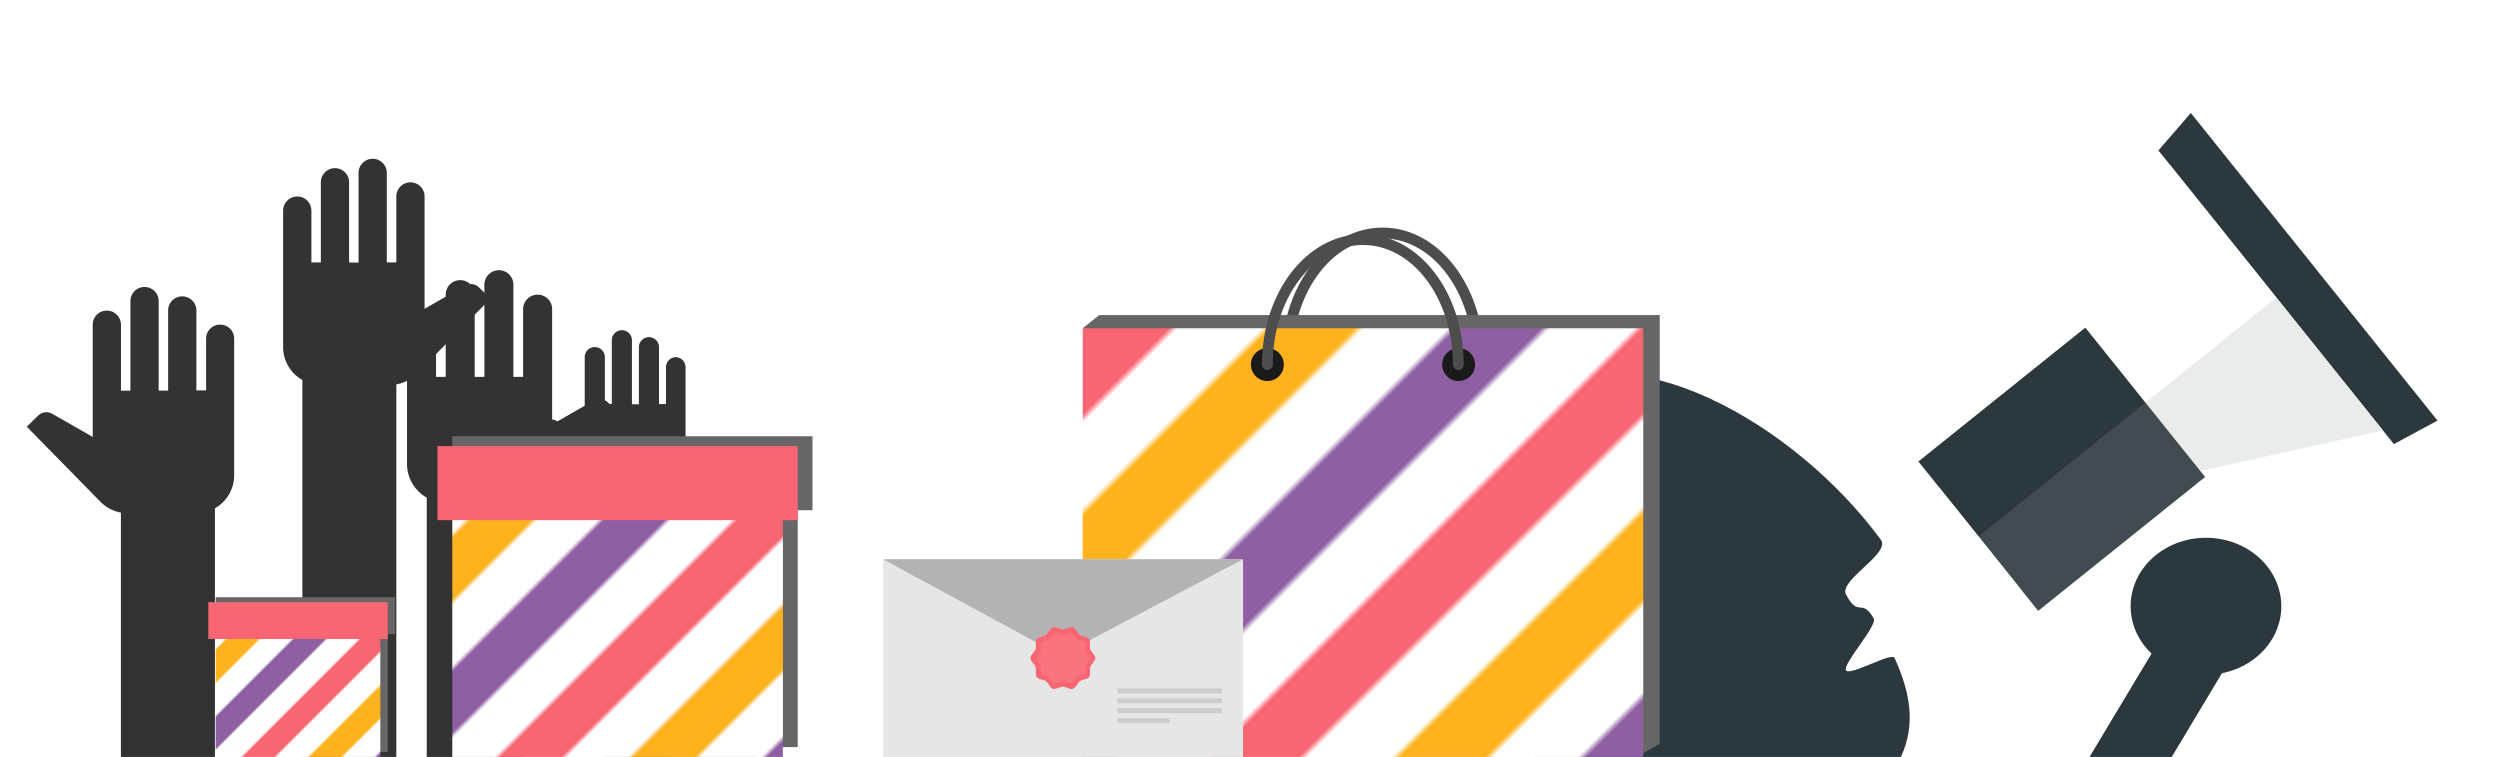 <svg xmlns="http://www.w3.org/2000/svg" xmlns:xlink="http://www.w3.org/1999/xlink" viewBox="0 0 360 109"><defs><style>.cls-1,.cls-11{fill:none;}.cls-2{fill:#feb21e;}.cls-3,.cls-9{fill:#fff;}.cls-4{fill:#8f5fa3;}.cls-5{fill:#f96673;}.cls-6{fill:#333;}.cls-7{fill:#2b393f;}.cls-8,.cls-9{opacity:0.1;}.cls-10{fill:#1a1a1a;}.cls-11{stroke:#4d4d4d;stroke-linecap:round;stroke-miterlimit:10;stroke-width:1.56px;}.cls-12{fill:#666;}.cls-13{fill:url(#New_Pattern);}.cls-14{fill:url(#New_Pattern-3);}.cls-15{fill:url(#New_Pattern-5);}.cls-16{fill:#e6e6e6;}.cls-17{fill:#b3b3b3;}.cls-18{fill:#fa7480;}.cls-19{fill:#ccc;}</style><pattern id="New_Pattern" data-name="New Pattern" width="60" height="60" patternTransform="matrix(0.67, 0.67, -0.67, 0.67, 358.02, -128.39)" patternUnits="userSpaceOnUse" viewBox="0 0 60 60"><rect class="cls-1" width="60" height="60"/><rect class="cls-2" width="10" height="60"/><rect class="cls-3" x="10" width="10" height="60"/><rect class="cls-4" x="20" width="10" height="60"/><rect class="cls-3" x="30" width="10" height="60"/><rect class="cls-3" x="50" width="10" height="60"/><rect class="cls-5" x="40" width="10" height="60"/></pattern><pattern id="New_Pattern-3" data-name="New Pattern" width="60" height="60" patternTransform="matrix(0.48, 0.48, -0.48, 0.48, 292.69, -150.45)" patternUnits="userSpaceOnUse" viewBox="0 0 60 60"><rect class="cls-1" width="60" height="60"/><rect class="cls-2" width="10" height="60"/><rect class="cls-3" x="10" width="10" height="60"/><rect class="cls-4" x="20" width="10" height="60"/><rect class="cls-3" x="30" width="10" height="60"/><rect class="cls-3" x="50" width="10" height="60"/><rect class="cls-5" x="40" width="10" height="60"/></pattern><pattern id="New_Pattern-5" data-name="New Pattern" width="60" height="60" patternTransform="translate(248.33 -66.05) rotate(45) scale(0.34)" patternUnits="userSpaceOnUse" viewBox="0 0 60 60"><rect class="cls-1" width="60" height="60"/><rect class="cls-2" width="10" height="60"/><rect class="cls-3" x="10" width="10" height="60"/><rect class="cls-4" x="20" width="10" height="60"/><rect class="cls-3" x="30" width="10" height="60"/><rect class="cls-3" x="50" width="10" height="60"/><rect class="cls-5" x="40" width="10" height="60"/></pattern></defs><title>advertising</title><g id="desk"><path class="cls-6" d="M31.68,46.75a2,2,0,0,0-2,2v7.47H28.28V44.71a2,2,0,0,0-4.07,0V56.25H22.85V43.36a2,2,0,1,0-4.07,0v12.9H17.42v-9.5a2,2,0,1,0-4.07,0V62.92s-5.8-3.33-5.85-3.34a1.66,1.66,0,0,0-.81-.22,1.61,1.61,0,0,0-1.07.39c-.05,0-1.76,1.7-1.76,1.7L14.5,72.29a5.4,5.4,0,0,0,2.91,1.52V109H30.95V73.19a5.44,5.44,0,0,0,2.77-4.72V48.79A2,2,0,0,0,31.68,46.75Z"/><path class="cls-6" d="M109.61,66.9a1.39,1.39,0,0,0-1.39,1.39v5.1h-.93V65.51a1.39,1.39,0,0,0-2.78,0V73.4h-.93V64.59a1.39,1.39,0,0,0-2.78,0V73.4h-.93V66.9a1.39,1.39,0,1,0-2.78,0v11s-4-2.27-4-2.28a1.13,1.13,0,0,0-.56-.15,1.1,1.1,0,0,0-.73.27s-1.21,1.16-1.21,1.16l7.28,7.4a3.69,3.69,0,0,0,2,1V109h9.24V84.95A3.7,3.7,0,0,0,111,81.74V68.3A1.39,1.39,0,0,0,109.61,66.9Z"/><path class="cls-6" d="M89.26,59.61s-1.76-1.71-1.81-1.74a1.65,1.65,0,0,0-1.1-.4,1.7,1.7,0,0,0-.84.22c-.06,0-6,3.43-6,3.43V44.52a2.09,2.09,0,1,0-4.18,0v9.75H73.93V41a2.09,2.09,0,0,0-4.18,0V54.27H68.36V42.43a2.09,2.09,0,1,0-4.18,0V54.27H62.79V46.61a2.09,2.09,0,0,0-4.18,0v20.2a5.58,5.58,0,0,0,2.84,4.85V109H75.34V72.29a5.56,5.56,0,0,0,3-1.57Z"/><path class="cls-6" d="M70.63,43s-1.71-1.67-1.76-1.7a1.61,1.61,0,0,0-1.07-.39,1.66,1.66,0,0,0-.81.22c-.05,0-5.85,3.34-5.85,3.34V28.29a2,2,0,1,0-4.07,0v9.5H55.7V24.9a2,2,0,1,0-4.07,0v12.9H50.27V26.25a2,2,0,0,0-4.07,0V37.79H44.84V30.33a2,2,0,1,0-4.07,0V50a5.44,5.44,0,0,0,2.77,4.72V109H57.07V55.35A5.41,5.41,0,0,0,60,53.83Z"/><path class="cls-6" d="M97.35,51.43a1.45,1.45,0,0,0-1.45,1.45v5.31h-1V50A1.45,1.45,0,1,0,92,50v8.21h-1V49a1.45,1.45,0,0,0-2.9,0v9.17h-1V51.43a1.45,1.45,0,0,0-2.9,0v11.5s-4.12-2.37-4.16-2.37a1.18,1.18,0,0,0-.58-.15,1.14,1.14,0,0,0-.76.28s-1.26,1.21-1.26,1.21l7.58,7.7a3.84,3.84,0,0,0,2.07,1.08V109h9.63V70.21a3.86,3.86,0,0,0,2-3.34v-14A1.45,1.45,0,0,0,97.35,51.43Z"/><path class="cls-7" d="M270.86,77.75c-12.49-17-36.71-30.55-50.25-20.61s-14.4,31.79-1.91,48.8q1.17,1.6,2.44,3.06h52.59c2.21-4.75,1.3-9.38-.91-14.26-.41-.89-6.5,2.69-7,1.78s4.57-6.45,4-7.46c-1.77-3.07-2.19,0-4-3.46C264.76,83.57,272.28,79.69,270.86,77.75Z"/><polygon class="cls-7" points="351 60.56 344.72 63.95 310.81 21.66 315.48 16.27 351 60.56"/><polygon class="cls-3" points="315.98 68.01 300.61 48.84 312.39 23.64 343.14 61.98 315.98 68.01"/><path class="cls-3" d="M314.65,90.09,299.44,82a1.63,1.63,0,0,1-.25-2.72l6-4.85a1.63,1.63,0,0,1,1.79-.17l15.21,8.11a1.63,1.63,0,0,1,.25,2.72l-6,4.85A1.63,1.63,0,0,1,314.65,90.09Z"/><g class="cls-8"><polygon class="cls-7" points="308.32 58.46 315.98 68.01 343.14 61.98 327.79 42.84 308.32 58.46"/></g><rect class="cls-7" x="283.1" y="52.17" width="27.57" height="30.81" transform="translate(163.86 -206.31) rotate(51.27)"/><rect class="cls-9" x="294.34" y="57.56" width="13.74" height="30.81" transform="translate(169.69 -207.66) rotate(51.27)"/><polygon class="cls-3" points="275.8 78.73 277.02 80.25 279.95 77.9 280.75 78.9 277.82 81.25 279.42 83.25 282.35 80.89 283.15 81.89 280.22 84.24 281.44 85.77 290.52 84.26 279.24 70.19 275.8 78.73"/><ellipse class="cls-7" cx="317.66" cy="87.3" rx="10.85" ry="9.86"/><polygon class="cls-7" points="312.73 109 300.89 109 312.73 89.27 324.56 89.27 312.73 109"/><circle class="cls-10" cx="212.88" cy="51.55" r="2.37"/><circle class="cls-10" cx="185.34" cy="51.55" r="2.37"/><path class="cls-11" d="M185.34,51.55c0-10,6.17-18,13.77-18s13.77,8.08,13.77,18"/><polygon class="cls-12" points="239 107.1 235.68 109 155.91 47.27 158.28 45.37 239 45.37 239 107.1"/><rect class="cls-13" x="155.91" y="47.27" width="80.72" height="61.73"/><circle class="cls-10" cx="210.04" cy="52.5" r="2.37"/><circle class="cls-10" cx="182.5" cy="52.5" r="2.37"/><path class="cls-11" d="M182.5,52.5c0-10,6.17-18,13.77-18S210,42.53,210,52.5"/><polygon class="cls-12" points="117 62.82 65.13 62.82 65.13 73.47 67.26 73.47 67.26 107.58 114.87 107.58 114.87 73.47 117 73.47 117 62.82"/><rect class="cls-14" x="65.13" y="72.05" width="47.61" height="36.95"/><rect class="cls-5" x="63" y="64.24" width="51.87" height="10.66"/><polygon class="cls-12" points="56.89 86 31.06 86 31.06 91.31 32.12 91.31 32.12 108.29 55.83 108.29 55.83 91.31 56.89 91.31 56.89 86"/><rect class="cls-15" x="31.06" y="90.6" width="23.71" height="18.4"/><rect class="cls-5" x="30" y="86.71" width="25.83" height="5.31"/><rect class="cls-16" x="127.17" y="80.53" width="51.83" height="28.47"/><polygon class="cls-17" points="127.17 80.53 152.72 94.4 179 80.53 127.17 80.53"/><path class="cls-5" d="M157.73,94.76c0,.47-.59.85-.73,1.27s.11,1.09-.16,1.46-1,.33-1.34.6-.54.94-1,1.09-1-.3-1.44-.3-1,.44-1.44.3-.62-.82-1-1.09-1.07-.23-1.34-.6,0-1-.16-1.46-.73-.8-.73-1.27.59-.85.73-1.27-.11-1.09.16-1.46,1-.33,1.34-.6.54-.94,1-1.09,1,.3,1.44.3,1-.44,1.44-.3.62.82,1,1.09,1.07.23,1.34.6,0,1,.16,1.46S157.73,94.29,157.73,94.76Z"/><path class="cls-18" d="M156.9,94.76c0,.39-.48.7-.6,1s.09.89-.13,1.2-.79.27-1.1.49-.45.77-.81.89-.79-.25-1.18-.25-.83.36-1.18.25-.51-.67-.81-.89-.88-.19-1.1-.49,0-.83-.13-1.2-.6-.66-.6-1,.48-.7.6-1-.09-.89.13-1.2.79-.27,1.1-.49.45-.77.81-.89.79.25,1.18.25.83-.36,1.18-.25.51.67.81.89.88.19,1.1.49,0,.83.13,1.2S156.9,94.38,156.9,94.76Z"/><rect class="cls-19" x="160.89" y="99.13" width="15.06" height="0.71"/><rect class="cls-19" x="160.89" y="100.56" width="15.06" height="0.71"/><rect class="cls-19" x="160.89" y="101.99" width="15.06" height="0.71"/><rect class="cls-19" x="160.89" y="103.42" width="7.53" height="0.71"/></g></svg>